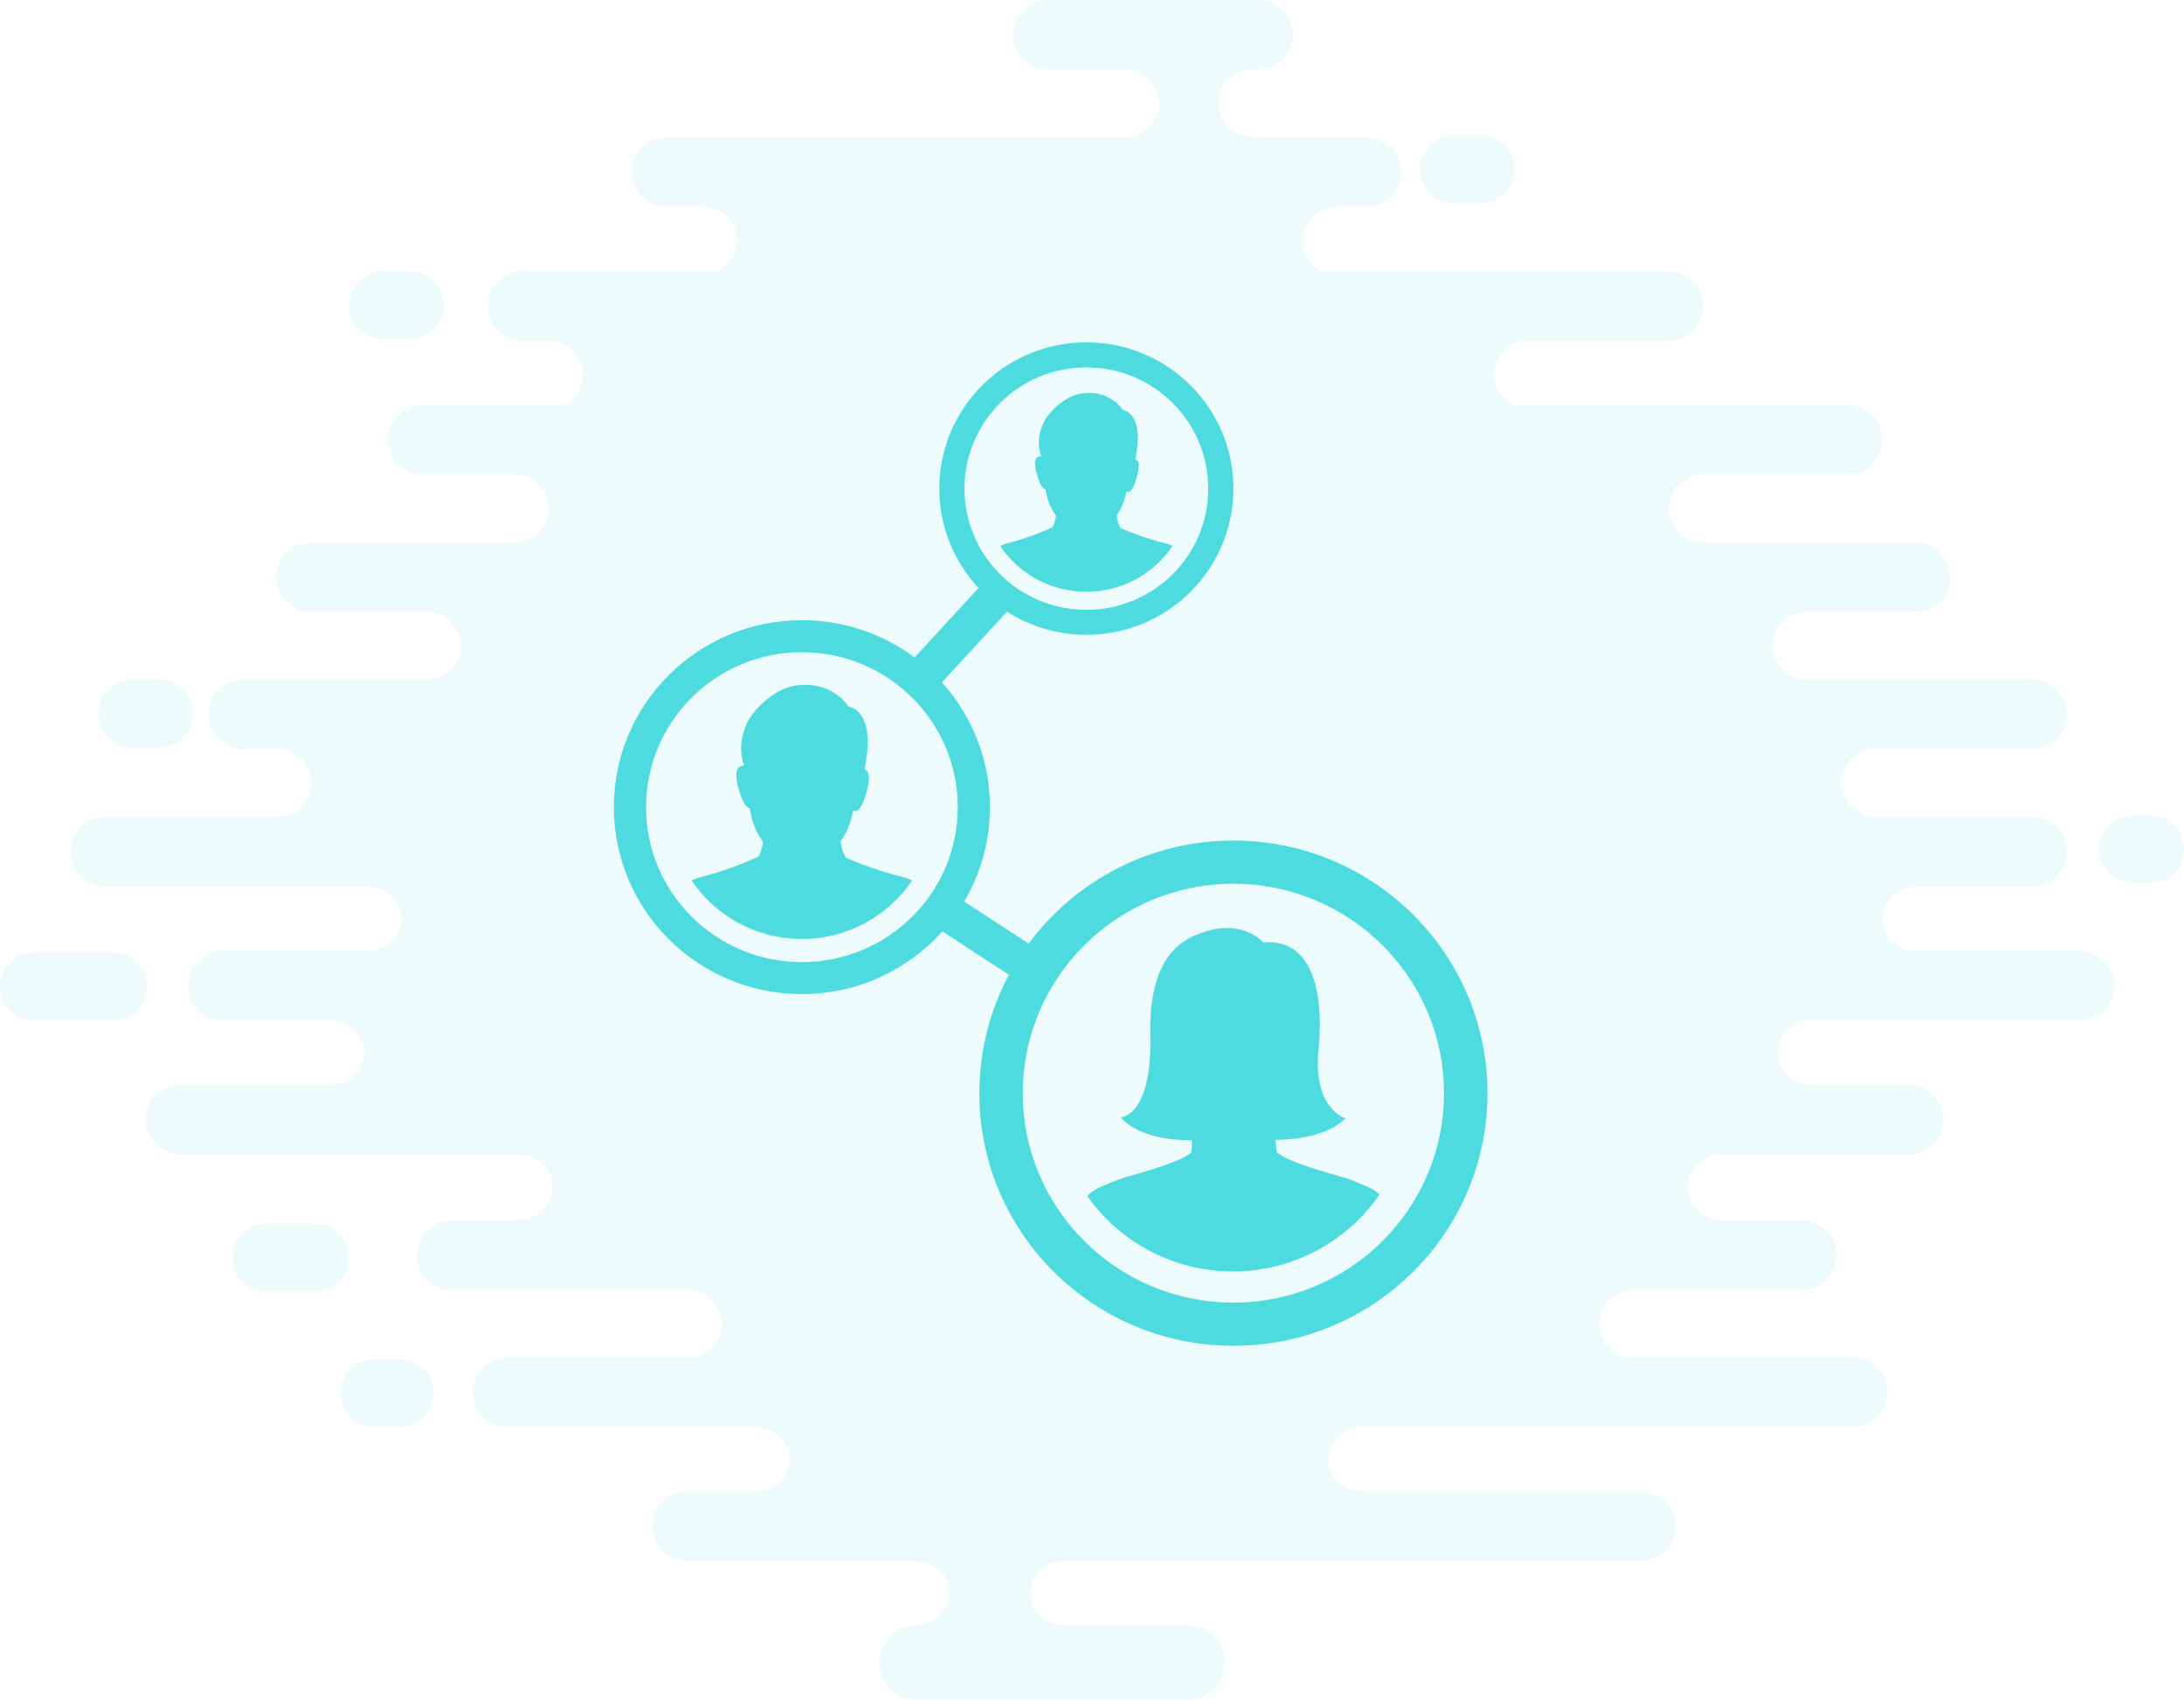 <svg width="185" height="144" viewBox="0 0 185 144" fill="none" xmlns="http://www.w3.org/2000/svg">
<path fill-rule="evenodd" clip-rule="evenodd" d="M88.768 0C87.144 0 85.826 1.318 85.826 2.943C85.826 4.569 87.144 5.886 88.768 5.886H95.299C96.884 5.886 98.169 7.172 98.169 8.758C98.169 10.344 96.884 11.629 95.299 11.629H56.476C54.851 11.629 53.534 12.947 53.534 14.572C53.534 16.198 54.851 17.515 56.476 17.515H59.562C61.147 17.515 62.432 18.801 62.432 20.387C62.432 21.523 61.772 22.506 60.814 22.971H44.277C42.652 22.971 41.334 24.289 41.334 25.914C41.334 27.54 42.652 28.857 44.277 28.857H46.501C48.087 28.857 49.372 30.143 49.372 31.729C49.372 32.865 48.712 33.848 47.754 34.313H35.809C34.184 34.313 32.867 35.631 32.867 37.256C32.867 38.882 34.184 40.199 35.809 40.199H43.631C45.216 40.199 46.501 41.485 46.501 43.071C46.501 44.657 45.216 45.942 43.631 45.942H26.336C24.711 45.942 23.394 47.26 23.394 48.885C23.394 50.511 24.711 51.828 26.336 51.828H36.168C37.753 51.828 39.038 53.114 39.038 54.7C39.038 56.286 37.753 57.571 36.168 57.571H20.595C18.971 57.571 17.653 58.889 17.653 60.514C17.653 62.14 18.971 63.458 20.595 63.458H23.538C25.123 63.458 26.408 64.743 26.408 66.329C26.408 67.915 25.123 69.2 23.538 69.2H8.97C7.345 69.2 6.028 70.518 6.028 72.144C6.028 73.769 7.345 75.087 8.97 75.087H31.144C32.73 75.087 34.015 76.308 34.015 77.815C34.015 79.321 32.73 80.542 31.144 80.542H18.873C17.248 80.542 15.931 81.86 15.931 83.486C15.931 85.111 17.248 86.429 18.873 86.429H27.987C29.572 86.429 30.857 87.65 30.857 89.156C30.857 90.663 29.572 91.884 27.987 91.884H15.285C13.66 91.884 12.343 93.202 12.343 94.828C12.343 96.453 13.66 97.771 15.285 97.771H43.918C45.503 97.771 46.788 99.024 46.788 100.57C46.788 102.116 45.503 103.37 43.918 103.37H38.249C36.624 103.37 35.306 104.688 35.306 106.313C35.306 107.939 36.624 109.256 38.249 109.256H58.27C59.855 109.256 61.14 110.542 61.14 112.128C61.14 113.713 59.855 114.999 58.27 114.999H42.985C41.36 114.999 40.043 116.317 40.043 117.942C40.043 119.568 41.36 120.885 42.985 120.885H64.011C65.596 120.885 66.881 122.107 66.881 123.613C66.881 125.12 65.596 126.341 64.011 126.341H58.198C56.573 126.341 55.256 127.659 55.256 129.284C55.256 130.91 56.573 132.227 58.198 132.227H77.502C79.087 132.227 80.372 133.449 80.372 134.955C80.372 136.462 79.087 137.683 77.502 137.683H77.645C75.902 137.683 74.488 139.097 74.488 140.841C74.488 142.586 75.902 144 77.645 144H100.609C102.353 144 103.766 142.586 103.766 140.841C103.766 139.097 102.353 137.683 100.609 137.683H90.132C88.547 137.683 87.261 136.462 87.261 134.955C87.261 133.449 88.547 132.227 90.132 132.227H139.001C140.626 132.227 141.943 130.91 141.943 129.284C141.943 127.659 140.626 126.341 139.001 126.341H115.392C113.806 126.341 112.521 125.12 112.521 123.613C112.521 122.107 113.806 120.885 115.392 120.885H156.941C158.566 120.885 159.884 119.568 159.884 117.942C159.884 116.317 158.566 114.999 156.941 114.999H138.355C136.77 114.999 135.485 113.713 135.485 112.128C135.485 110.542 136.77 109.256 138.355 109.256H152.636C154.261 109.256 155.578 107.939 155.578 106.313C155.578 104.688 154.261 103.37 152.636 103.37H145.818C144.233 103.37 142.948 102.116 142.948 100.57C142.948 99.024 144.233 97.771 145.818 97.771H161.678C163.303 97.771 164.62 96.453 164.62 94.828C164.62 93.202 163.303 91.884 161.678 91.884H153.425C151.84 91.884 150.555 90.663 150.555 89.156C150.555 87.65 151.84 86.429 153.425 86.429H176.173C177.798 86.429 179.116 85.111 179.116 83.486C179.116 81.86 177.798 80.542 176.173 80.542H162.324C160.738 80.542 159.453 79.321 159.453 77.815C159.453 76.308 160.738 75.087 162.324 75.087H172.155C173.78 75.087 175.097 73.769 175.097 72.144C175.097 70.518 173.78 69.2 172.155 69.2H158.879C157.294 69.2 156.009 67.915 156.009 66.329C156.009 64.743 157.294 63.458 158.879 63.458H172.155C173.78 63.458 175.097 62.14 175.097 60.514C175.097 58.889 173.78 57.571 172.155 57.571H152.995C151.409 57.571 150.124 56.286 150.124 54.7C150.124 53.114 151.409 51.828 152.995 51.828H162.252C163.877 51.828 165.194 50.511 165.194 48.885C165.194 47.26 163.877 45.942 162.252 45.942H144.24C142.654 45.942 141.369 44.657 141.369 43.071C141.369 41.485 142.654 40.199 144.24 40.199H156.511C158.136 40.199 159.453 38.882 159.453 37.256C159.453 35.631 158.136 34.313 156.511 34.313H128.204C127.247 33.848 126.587 32.865 126.587 31.729C126.587 30.143 127.872 28.857 129.457 28.857H141.298C142.922 28.857 144.24 27.54 144.24 25.914C144.24 24.289 142.922 22.971 141.298 22.971H111.986C111.029 22.506 110.369 21.523 110.369 20.387C110.369 18.801 111.654 17.515 113.239 17.515H115.751C117.376 17.515 118.693 16.198 118.693 14.572C118.693 12.947 117.376 11.629 115.751 11.629H106.063C104.478 11.629 103.192 10.344 103.192 8.758C103.192 7.172 104.478 5.886 106.063 5.886H106.565C108.19 5.886 109.507 4.569 109.507 2.943C109.507 1.318 108.19 0 106.565 0H88.768ZM123.142 11.486C121.557 11.486 120.272 12.771 120.272 14.357C120.272 15.943 121.557 17.228 123.142 17.228H125.438C127.024 17.228 128.309 15.943 128.309 14.357C128.309 12.771 127.024 11.486 125.438 11.486H123.142ZM29.566 25.843C29.566 24.257 30.851 22.971 32.436 22.971H34.732C36.318 22.971 37.603 24.257 37.603 25.843C37.603 27.428 36.318 28.714 34.732 28.714H32.436C30.851 28.714 29.566 27.428 29.566 25.843ZM11.195 57.571C9.609 57.571 8.324 58.857 8.324 60.443C8.324 62.029 9.609 63.314 11.195 63.314H13.491C15.076 63.314 16.361 62.029 16.361 60.443C16.361 58.857 15.076 57.571 13.491 57.571H11.195ZM0 83.557C0 81.972 1.285 80.686 2.87 80.686H9.616C11.201 80.686 12.486 81.972 12.486 83.557C12.486 85.143 11.201 86.429 9.616 86.429H2.87C1.285 86.429 0 85.143 0 83.557ZM22.533 103.657C20.948 103.657 19.663 104.943 19.663 106.528C19.663 108.114 20.948 109.4 22.533 109.4H26.695C28.28 109.4 29.566 108.114 29.566 106.528C29.566 104.943 28.28 103.657 26.695 103.657H22.533ZM28.848 118.014C28.848 116.428 30.133 115.143 31.718 115.143H33.871C35.456 115.143 36.742 116.428 36.742 118.014C36.742 119.6 35.456 120.885 33.871 120.885H31.718C30.133 120.885 28.848 119.6 28.848 118.014ZM180.694 69.057C179.109 69.057 177.824 70.342 177.824 71.928C177.824 73.514 179.109 74.8 180.694 74.8H182.13C183.715 74.8 185 73.514 185 71.928C185 70.342 183.715 69.057 182.13 69.057H180.694Z" fill="#4DDBDF" fill-opacity="0.1"/>
<path d="M84.724 46.256C84.881 46.164 85.059 46.09 85.263 46.041C87.349 45.53 89.137 44.667 89.15 44.661C89.321 44.382 89.409 43.978 89.454 43.69C88.922 42.997 88.675 42.164 88.565 41.45C88.369 41.435 88.11 41.158 87.832 40.17C87.452 38.819 87.856 38.618 88.198 38.651C87.946 37.941 87.942 37.242 88.11 36.596C88.288 35.835 88.696 35.226 89.155 34.754C89.444 34.443 89.773 34.172 90.121 33.951C90.404 33.753 90.718 33.583 91.059 33.467C91.327 33.377 91.612 33.318 91.912 33.304C92.844 33.222 93.549 33.457 94.055 33.759C94.812 34.179 95.099 34.734 95.099 34.734C95.099 34.734 97.002 34.868 96.169 38.881C96.426 38.971 96.606 39.323 96.309 40.378C95.945 41.676 95.612 41.747 95.412 41.611C95.295 42.275 95.055 43.019 94.582 43.654C94.629 43.974 94.734 44.461 94.951 44.749C94.951 44.749 96.687 45.53 98.779 46.042C98.983 46.092 99.162 46.166 99.318 46.257C97.741 48.591 95.061 50.127 92.019 50.127C88.981 50.126 86.302 48.59 84.724 46.256L84.724 46.256ZM71.673 72.666C71.395 72.297 71.262 71.674 71.202 71.266C71.806 70.455 72.112 69.503 72.262 68.654C72.517 68.829 72.942 68.737 73.408 67.079C73.788 65.731 73.557 65.278 73.229 65.165C74.294 60.036 71.861 59.863 71.861 59.863C71.861 59.863 71.494 59.153 70.526 58.616C69.878 58.23 68.977 57.93 67.786 58.033C67.401 58.051 67.037 58.126 66.696 58.242H66.695C66.258 58.391 65.856 58.608 65.494 58.861C65.049 59.144 64.629 59.491 64.259 59.888C63.672 60.49 63.149 61.269 62.923 62.242C62.707 63.069 62.714 63.961 63.035 64.87C62.598 64.828 62.081 65.084 62.566 66.812C62.922 68.075 63.252 68.43 63.504 68.45C63.644 69.363 63.96 70.427 64.64 71.313C64.582 71.682 64.469 72.197 64.251 72.555C64.235 72.562 61.949 73.666 59.283 74.318C59.021 74.382 58.793 74.476 58.593 74.593C60.61 77.577 64.037 79.541 67.924 79.541C71.811 79.541 75.237 77.577 77.255 74.593C77.056 74.476 76.827 74.382 76.566 74.318C73.891 73.665 71.673 72.666 71.673 72.666L71.673 72.666ZM126 92.602C126 104.42 116.365 114 104.48 114C92.595 114.001 82.958 104.42 82.958 92.602C82.958 88.978 83.866 85.563 85.465 82.572L79.825 78.895C76.908 82.155 72.658 84.208 67.926 84.208C59.131 84.208 52 77.118 52 68.372C52 59.627 59.13 52.536 67.926 52.536C71.506 52.536 74.81 53.711 77.47 55.694L82.889 49.807C80.827 47.597 79.566 44.639 79.566 41.387C79.566 34.546 85.143 29 92.023 29C98.903 29 104.48 34.546 104.48 41.387C104.48 48.228 98.903 53.773 92.023 53.773C89.546 53.773 87.239 53.052 85.299 51.812L79.784 57.802C82.313 60.604 83.852 64.309 83.852 68.371C83.852 71.288 83.057 74.021 81.672 76.368L87.136 79.929C91.055 74.636 97.363 71.201 104.478 71.201C116.364 71.203 125.998 80.783 125.998 92.601L126 92.602ZM81.697 41.389C81.697 47.059 86.319 51.657 92.022 51.657C97.725 51.657 102.348 47.06 102.348 41.389C102.349 35.718 97.725 31.121 92.022 31.121C86.32 31.121 81.697 35.718 81.697 41.389ZM81.129 68.373C81.129 61.123 75.218 55.246 67.927 55.246C60.636 55.246 54.726 61.123 54.726 68.373C54.725 75.623 60.636 81.499 67.927 81.499C75.218 81.499 81.129 75.623 81.129 68.373ZM122.318 92.602C122.318 82.805 114.331 74.862 104.477 74.862C94.625 74.862 86.636 82.804 86.636 92.602C86.637 102.399 94.626 110.34 104.477 110.34C114.329 110.34 122.317 102.399 122.317 92.602H122.318ZM114.612 100.018C113.993 99.781 113.578 99.664 113.365 99.607C113.337 99.6 113.313 99.593 113.292 99.587C113.241 99.573 113.209 99.564 113.199 99.56C113.143 99.53 110.091 98.734 108.691 97.976C108.363 97.766 108.155 97.609 108.155 97.609L108.029 96.547C108.029 96.547 112.057 96.67 113.969 94.728C113.969 94.728 111.188 93.944 111.687 88.909C112.187 83.874 111.064 79.453 106.993 79.827C106.993 79.827 105.229 77.715 101.718 79.043C100.512 79.499 97.277 80.651 97.442 87.628C97.606 94.605 94.947 94.646 94.947 94.646C94.947 94.646 96.318 96.628 100.97 96.588L100.95 97.268C100.944 97.341 100.939 97.415 100.932 97.487C100.928 97.536 100.92 97.583 100.911 97.63C100.846 97.678 100.664 97.809 100.403 97.975C99.003 98.733 95.95 99.53 95.895 99.56C95.888 99.563 95.868 99.57 95.836 99.578C95.699 99.616 95.342 99.704 94.756 99.916C94.684 99.942 94.609 99.971 94.53 100C94.134 100.149 93.652 100.35 93.082 100.616C92.671 100.808 92.35 101.05 92.097 101.311C94.819 105.174 99.329 107.7 104.433 107.7C109.595 107.7 114.149 105.116 116.861 101.178C116.63 100.969 116.351 100.775 116.011 100.616C115.464 100.36 114.997 100.166 114.611 100.017L114.612 100.018Z" fill="#4DDBDF"/>
</svg>
